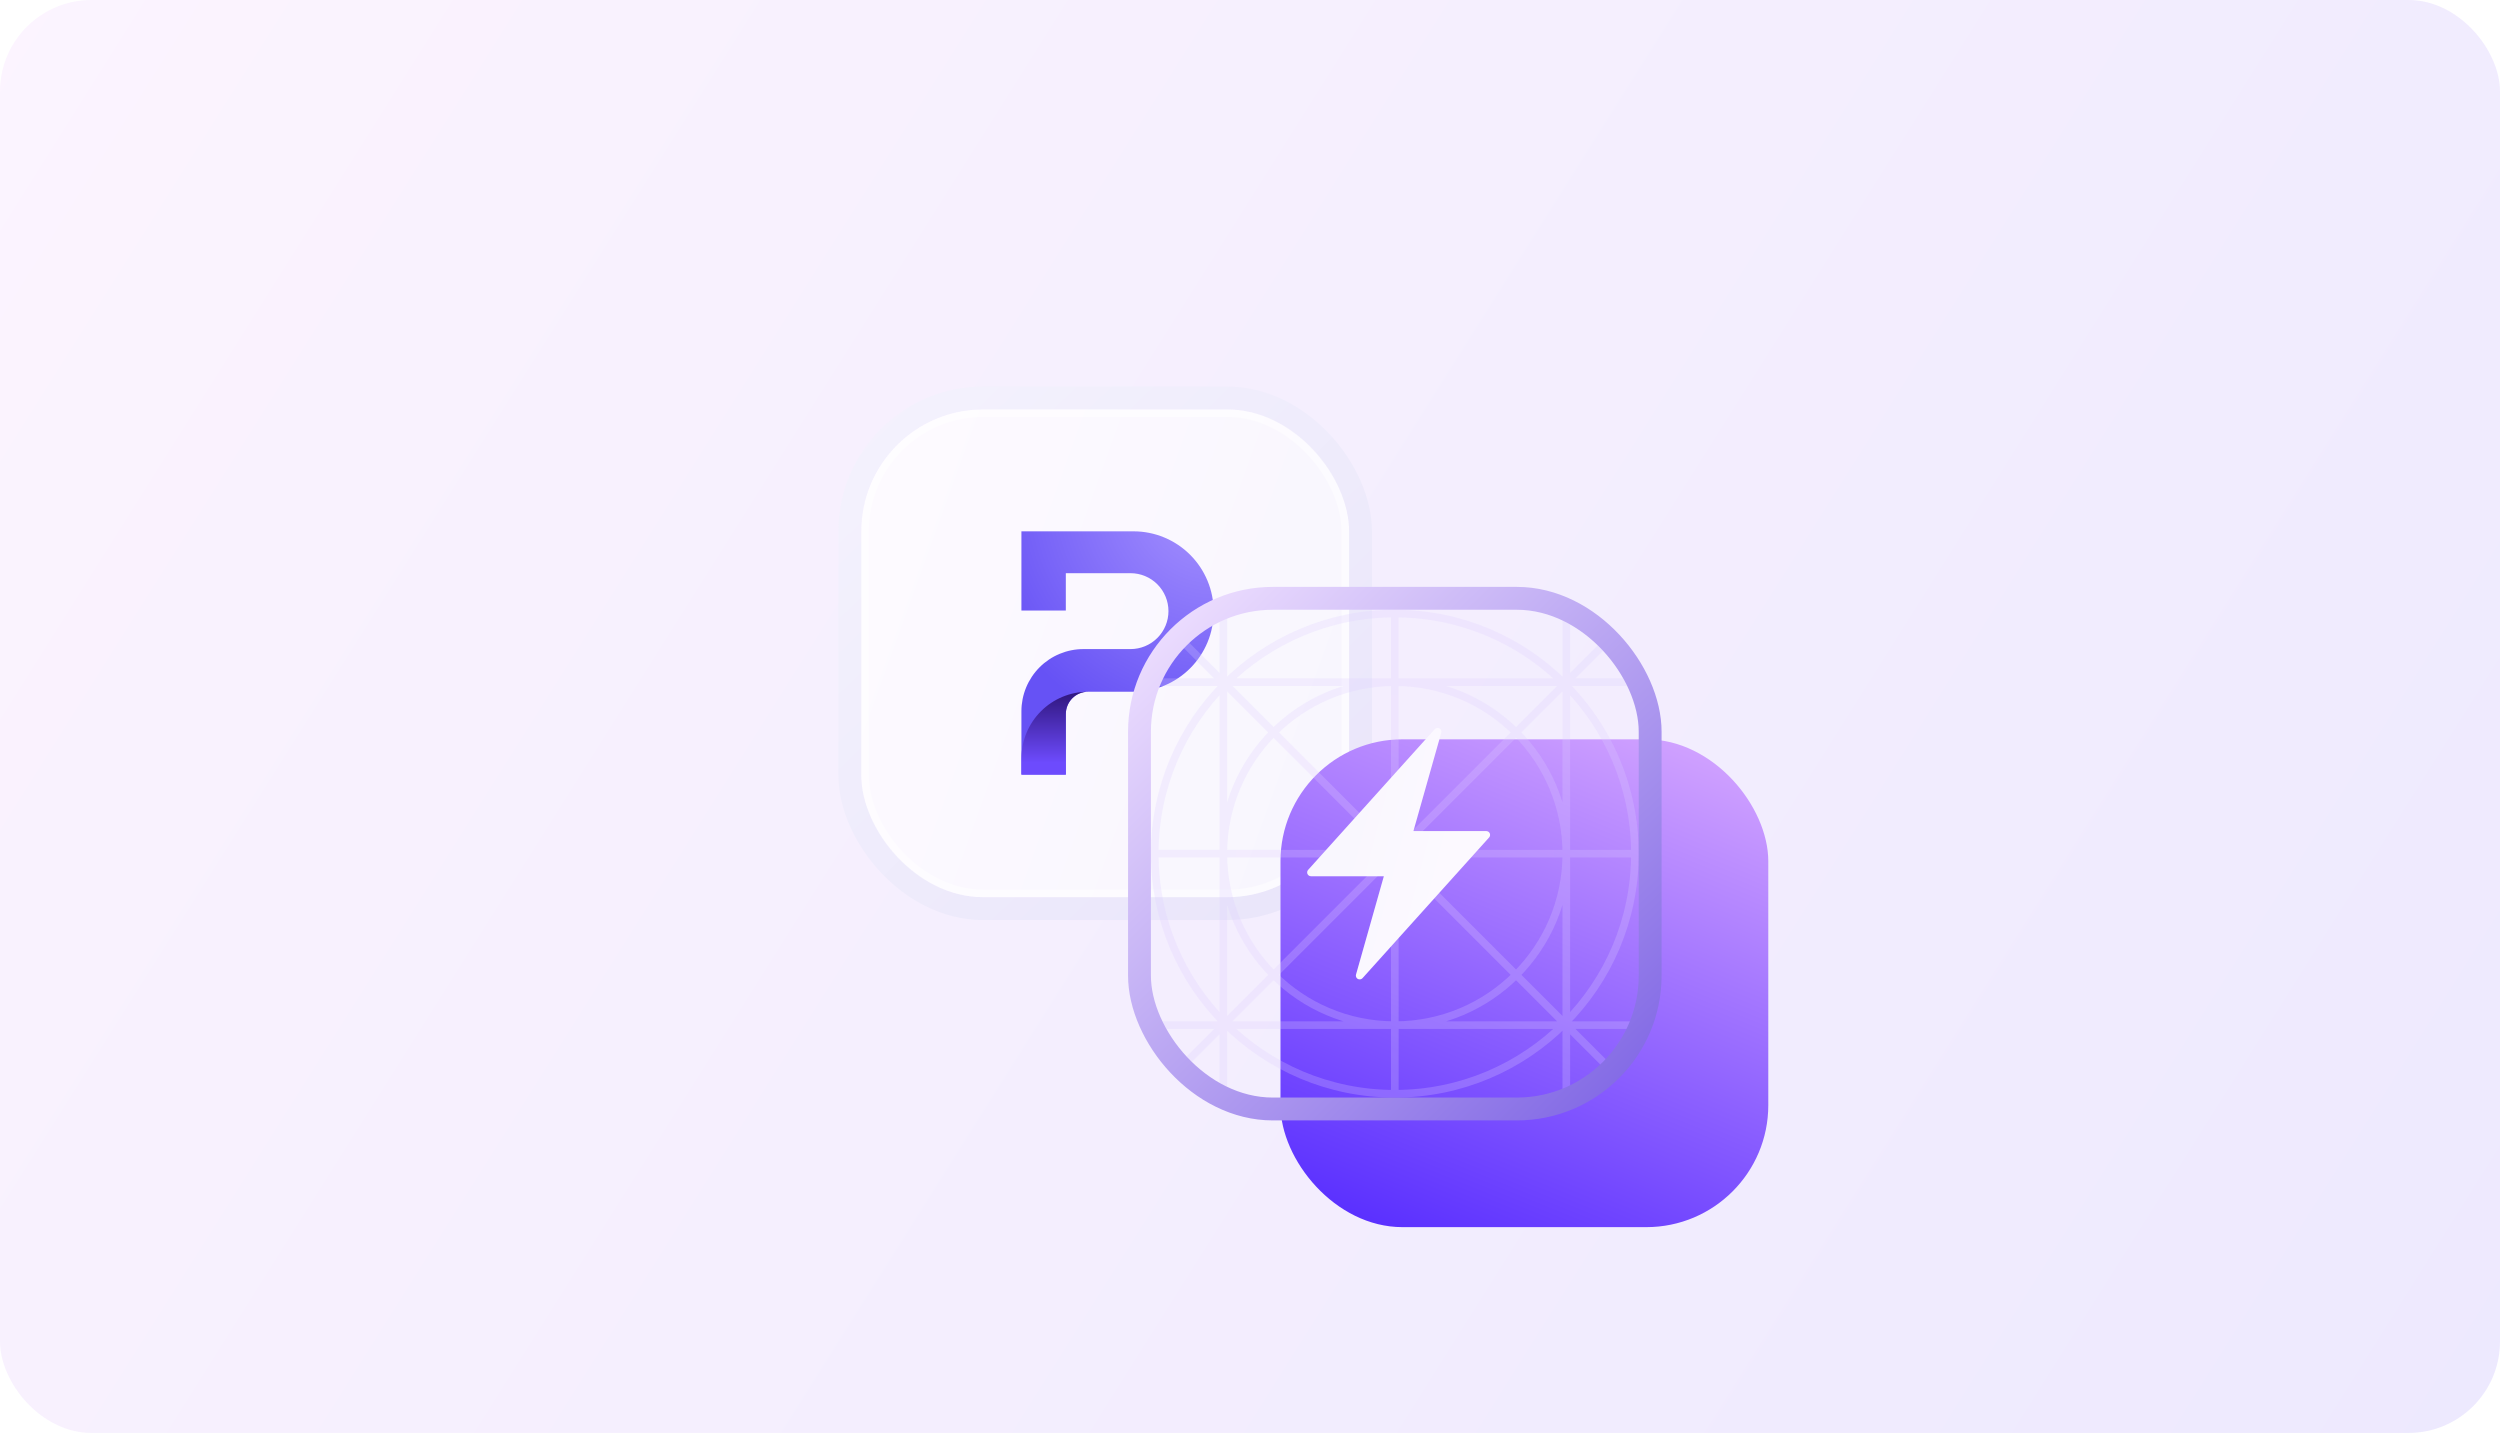 <svg width="328" height="188" viewBox="0 0 328 188" fill="none" xmlns="http://www.w3.org/2000/svg">
    <g clip-path="url(#clip0_1269_44174)">
        <path
            d="M0 12C0 5.373 5.373 0 12 0H316C322.627 0 328 5.373 328 12V176C328 182.627 322.627 188 316 188H12C5.373 188 0 182.627 0 176V12Z"
            fill="white"
        />
        <path
            d="M0 12C0 5.373 5.373 0 12 0H316C322.627 0 328 5.373 328 12V176C328 182.627 322.627 188 316 188H12C5.373 188 0 182.627 0 176V12Z"
            fill="url(#paint0_linear_1269_44174)"
            fill-opacity="0.12"
        />
        <g filter="url(#filter0_ddd_1269_44174)">
            <rect x="113" y="36" width="64" height="64" rx="16" fill="white" />
            <rect
                x="113"
                y="36"
                width="64"
                height="64"
                rx="16"
                fill="url(#paint1_linear_1269_44174)"
                fill-opacity="0.05"
            />
            <path
                d="M134.01 75.601V83.912H139.836V75.961C139.836 75.187 140.143 74.445 140.689 73.898C141.236 73.352 141.977 73.044 142.749 73.044H148.723C151.51 73.043 154.182 71.934 156.153 69.961C158.123 67.988 159.23 65.312 159.23 62.522C159.23 59.731 158.123 57.055 156.153 55.081C154.182 53.108 151.509 51.999 148.722 51.998H134.01V62.387H139.836V57.489H148.329C149.648 57.489 150.912 58.014 151.845 58.947C152.777 59.88 153.302 61.146 153.302 62.467C153.302 63.787 152.778 65.054 151.845 65.987C150.913 66.921 149.648 67.446 148.329 67.446H142.155C141.085 67.445 140.025 67.656 139.037 68.066C138.048 68.475 137.15 69.076 136.394 69.833C135.638 70.591 135.038 71.49 134.629 72.48C134.219 73.469 134.009 74.53 134.01 75.601Z"
                fill="url(#paint2_radial_1269_44174)"
            />
            <path
                d="M142.748 73.044C140.43 73.044 138.208 73.966 136.569 75.607C134.931 77.247 134.01 79.472 134.01 81.793V83.912H139.836V75.961C139.836 75.188 140.143 74.446 140.689 73.899C141.235 73.352 141.975 73.045 142.748 73.044Z"
                fill="url(#paint3_linear_1269_44174)"
            />
            <rect
                x="111.5"
                y="34.5"
                width="67"
                height="67"
                rx="17.5"
                stroke="url(#paint4_linear_1269_44174)"
                stroke-width="3"
            />
            <rect x="113.5" y="36.5" width="63" height="63" rx="15.5" stroke="white" stroke-opacity="0.5" />
        </g>
        <g filter="url(#filter1_ddd_1269_44174)">
            <rect x="151" y="80" width="64" height="64" rx="16" fill="url(#paint5_linear_1269_44174)" />
        </g>
        <path
            d="M154.5 83.5L160.5 89.5M160.5 89.5L183 112M160.5 89.5L152 89.5M160.5 89.5L183 89.5M160.5 89.5L160.5 80.607M160.5 89.5L160.5 112M183 112L205.5 134.5M183 112L160.5 134.5M183 112L205.5 89.5M183 112L160.5 112M183 112L205.5 112M183 112L183 134.5M183 112L183 89.5M205.5 134.5L211.5 140.5M205.5 134.5H183M205.5 134.5H214M205.5 134.5L205.5 112M205.5 134.5L205.5 144M154.5 140.5L160.5 134.5M160.5 134.5H152M160.5 134.5L183 134.5M160.5 134.5L160.5 112M160.5 134.5L160.5 143.5M205.5 89.5L211.5 83.5M205.5 89.5L183 89.5M205.5 89.5L214 89.5M205.5 89.5L205.5 81M205.5 89.5L205.5 112M151 112H160.5M160.5 112C160.5 124.427 170.574 134.5 183 134.5M160.5 112C160.5 99.574 170.574 89.5 183 89.5M205.5 112H215M205.5 112C205.5 124.427 195.426 134.5 183 134.5M205.5 112C205.5 99.574 195.426 89.5 183 89.5M183 89.5V80M183 134.5V144M214.5 112C214.5 129.397 200.397 143.5 183 143.5C165.603 143.5 151.5 129.397 151.5 112C151.5 94.603 165.603 80.5 183 80.5C200.397 80.5 214.5 94.603 214.5 112Z"
            stroke="url(#paint6_radial_1269_44174)"
            stroke-opacity="0.25"
        />
        <path
            fill-rule="evenodd"
            clip-rule="evenodd"
            d="M178.147 128.438C177.944 128.325 177.844 128.087 177.908 127.864L181.561 114.962L172 114.962C171.803 114.962 171.624 114.845 171.543 114.665C171.463 114.485 171.496 114.274 171.628 114.127L188.239 95.665C188.395 95.493 188.649 95.45 188.853 95.562C189.056 95.675 189.156 95.912 189.092 96.136L185.439 109.038L195 109.038C195.197 109.038 195.376 109.155 195.457 109.335C195.537 109.515 195.504 109.726 195.372 109.873L178.761 128.334C178.605 128.507 178.351 128.55 178.147 128.438Z"
            fill="white"
        />
        <path
            fill-rule="evenodd"
            clip-rule="evenodd"
            d="M178.147 128.438C177.944 128.325 177.844 128.087 177.908 127.864L181.561 114.962L172 114.962C171.803 114.962 171.624 114.845 171.543 114.665C171.463 114.485 171.496 114.274 171.628 114.127L188.239 95.665C188.395 95.493 188.649 95.45 188.853 95.562C189.056 95.675 189.156 95.912 189.092 96.136L185.439 109.038L195 109.038C195.197 109.038 195.376 109.155 195.457 109.335C195.537 109.515 195.504 109.726 195.372 109.873L178.761 128.334C178.605 128.507 178.351 128.55 178.147 128.438Z"
            fill="url(#paint7_linear_1269_44174)"
            fill-opacity="0.05"
        />
        <rect
            x="149.5"
            y="78.5"
            width="67"
            height="67"
            rx="17.5"
            stroke="url(#paint8_linear_1269_44174)"
            stroke-width="3"
        />
    </g>
    <defs>
        <filter
            id="filter0_ddd_1269_44174"
            x="95"
            y="28"
            width="100"
            height="100.493"
            filterUnits="userSpaceOnUse"
            color-interpolation-filters="sRGB"
        >
            <feFlood flood-opacity="0" result="BackgroundImageFix" />
            <feColorMatrix
                in="SourceAlpha"
                type="matrix"
                values="0 0 0 0 0 0 0 0 0 0 0 0 0 0 0 0 0 0 127 0"
                result="hardAlpha"
            />
            <feOffset dy="2.22" />
            <feGaussianBlur stdDeviation="1" />
            <feColorMatrix type="matrix" values="0 0 0 0 0.29 0 0 0 0 0.176 0 0 0 0 0.773 0 0 0 0.04 0" />
            <feBlend mode="normal" in2="BackgroundImageFix" result="effect1_dropShadow_1269_44174" />
            <feColorMatrix
                in="SourceAlpha"
                type="matrix"
                values="0 0 0 0 0 0 0 0 0 0 0 0 0 0 0 0 0 0 127 0"
                result="hardAlpha"
            />
            <feOffset dy="10.493" />
            <feGaussianBlur stdDeviation="7.5" />
            <feColorMatrix type="matrix" values="0 0 0 0 0.29 0 0 0 0 0.176 0 0 0 0 0.773 0 0 0 0.05 0" />
            <feBlend mode="normal" in2="effect1_dropShadow_1269_44174" result="effect2_dropShadow_1269_44174" />
            <feColorMatrix
                in="SourceAlpha"
                type="matrix"
                values="0 0 0 0 0 0 0 0 0 0 0 0 0 0 0 0 0 0 127 0"
                result="hardAlpha"
            />
            <feOffset dy="5" />
            <feGaussianBlur stdDeviation="5" />
            <feColorMatrix type="matrix" values="0 0 0 0 0.29 0 0 0 0 0.176 0 0 0 0 0.773 0 0 0 0.05 0" />
            <feBlend mode="normal" in2="effect2_dropShadow_1269_44174" result="effect3_dropShadow_1269_44174" />
            <feBlend mode="normal" in="SourceGraphic" in2="effect3_dropShadow_1269_44174" result="shape" />
        </filter>
        <filter
            id="filter1_ddd_1269_44174"
            x="131"
            y="60"
            width="124"
            height="124"
            filterUnits="userSpaceOnUse"
            color-interpolation-filters="sRGB"
        >
            <feFlood flood-opacity="0" result="BackgroundImageFix" />
            <feColorMatrix
                in="SourceAlpha"
                type="matrix"
                values="0 0 0 0 0 0 0 0 0 0 0 0 0 0 0 0 0 0 127 0"
                result="hardAlpha"
            />
            <feOffset dx="2" dy="2" />
            <feGaussianBlur stdDeviation="2" />
            <feColorMatrix type="matrix" values="0 0 0 0 0.29 0 0 0 0 0.176 0 0 0 0 0.773 0 0 0 0.16 0" />
            <feBlend mode="normal" in2="BackgroundImageFix" result="effect1_dropShadow_1269_44174" />
            <feColorMatrix
                in="SourceAlpha"
                type="matrix"
                values="0 0 0 0 0 0 0 0 0 0 0 0 0 0 0 0 0 0 127 0"
                result="hardAlpha"
            />
            <feOffset dx="10" dy="10" />
            <feGaussianBlur stdDeviation="15" />
            <feColorMatrix type="matrix" values="0 0 0 0 0.29 0 0 0 0 0.176 0 0 0 0 0.773 0 0 0 0.2 0" />
            <feBlend mode="normal" in2="effect1_dropShadow_1269_44174" result="effect2_dropShadow_1269_44174" />
            <feColorMatrix
                in="SourceAlpha"
                type="matrix"
                values="0 0 0 0 0 0 0 0 0 0 0 0 0 0 0 0 0 0 127 0"
                result="hardAlpha"
            />
            <feOffset dx="5" dy="5" />
            <feGaussianBlur stdDeviation="10" />
            <feColorMatrix type="matrix" values="0 0 0 0 0.29 0 0 0 0 0.176 0 0 0 0 0.773 0 0 0 0.2 0" />
            <feBlend mode="normal" in2="effect2_dropShadow_1269_44174" result="effect3_dropShadow_1269_44174" />
            <feBlend mode="normal" in="SourceGraphic" in2="effect3_dropShadow_1269_44174" result="shape" />
        </filter>
        <linearGradient
            id="paint0_linear_1269_44174"
            x1="-12.907"
            y1="-6.861"
            x2="327.029"
            y2="206.994"
            gradientUnits="userSpaceOnUse"
        >
            <stop stop-color="#ECAAFF" />
            <stop offset="1" stop-color="#6A48F6" />
        </linearGradient>
        <linearGradient
            id="paint1_linear_1269_44174"
            x1="110.481"
            y1="33.664"
            x2="192.409"
            y2="63.206"
            gradientUnits="userSpaceOnUse"
        >
            <stop stop-color="#ECAAFF" />
            <stop offset="1" stop-color="#6A48F6" />
        </linearGradient>
        <radialGradient
            id="paint2_radial_1269_44174"
            cx="0"
            cy="0"
            r="1"
            gradientUnits="userSpaceOnUse"
            gradientTransform="translate(159.322 47.568) scale(32.082 32.121)"
        >
            <stop stop-color="#A995FF" />
            <stop offset="1" stop-color="#6652F5" />
        </radialGradient>
        <linearGradient
            id="paint3_linear_1269_44174"
            x1="138.379"
            y1="82.34"
            x2="138.379"
            y2="70.128"
            gradientUnits="userSpaceOnUse"
        >
            <stop stop-color="#6D4BFD" />
            <stop offset="1" stop-color="#1C0554" />
        </linearGradient>
        <linearGradient
            id="paint4_linear_1269_44174"
            x1="113"
            y1="36"
            x2="177"
            y2="101.5"
            gradientUnits="userSpaceOnUse"
        >
            <stop stop-color="#F4F2FD" />
            <stop offset="1" stop-color="#E9E5FA" />
        </linearGradient>
        <linearGradient
            id="paint5_linear_1269_44174"
            x1="208.351"
            y1="61.722"
            x2="171.554"
            y2="152.768"
            gradientUnits="userSpaceOnUse"
        >
            <stop stop-color="#EEBEFF" />
            <stop offset="1" stop-color="#5228FF" />
        </linearGradient>
        <radialGradient
            id="paint6_radial_1269_44174"
            cx="0"
            cy="0"
            r="1"
            gradientUnits="userSpaceOnUse"
            gradientTransform="translate(183 112) rotate(135) scale(44.548 44.548)"
        >
            <stop stop-color="#E5CCFF" />
            <stop offset="1" stop-color="#D6CCFF" />
        </radialGradient>
        <linearGradient
            id="paint7_linear_1269_44174"
            x1="196.444"
            y1="129.704"
            x2="163.961"
            y2="121.186"
            gradientUnits="userSpaceOnUse"
        >
            <stop stop-color="#ECAAFF" />
            <stop offset="1" stop-color="#6A48F6" />
        </linearGradient>
        <linearGradient
            id="paint8_linear_1269_44174"
            x1="151"
            y1="80"
            x2="215"
            y2="145.5"
            gradientUnits="userSpaceOnUse"
        >
            <stop stop-color="#EFE0FF" />
            <stop offset="1" stop-color="#7F66E4" />
        </linearGradient>
        <clipPath id="clip0_1269_44174">
            <rect width="328" height="188" rx="12" fill="white" />
        </clipPath>
    </defs>
</svg>
